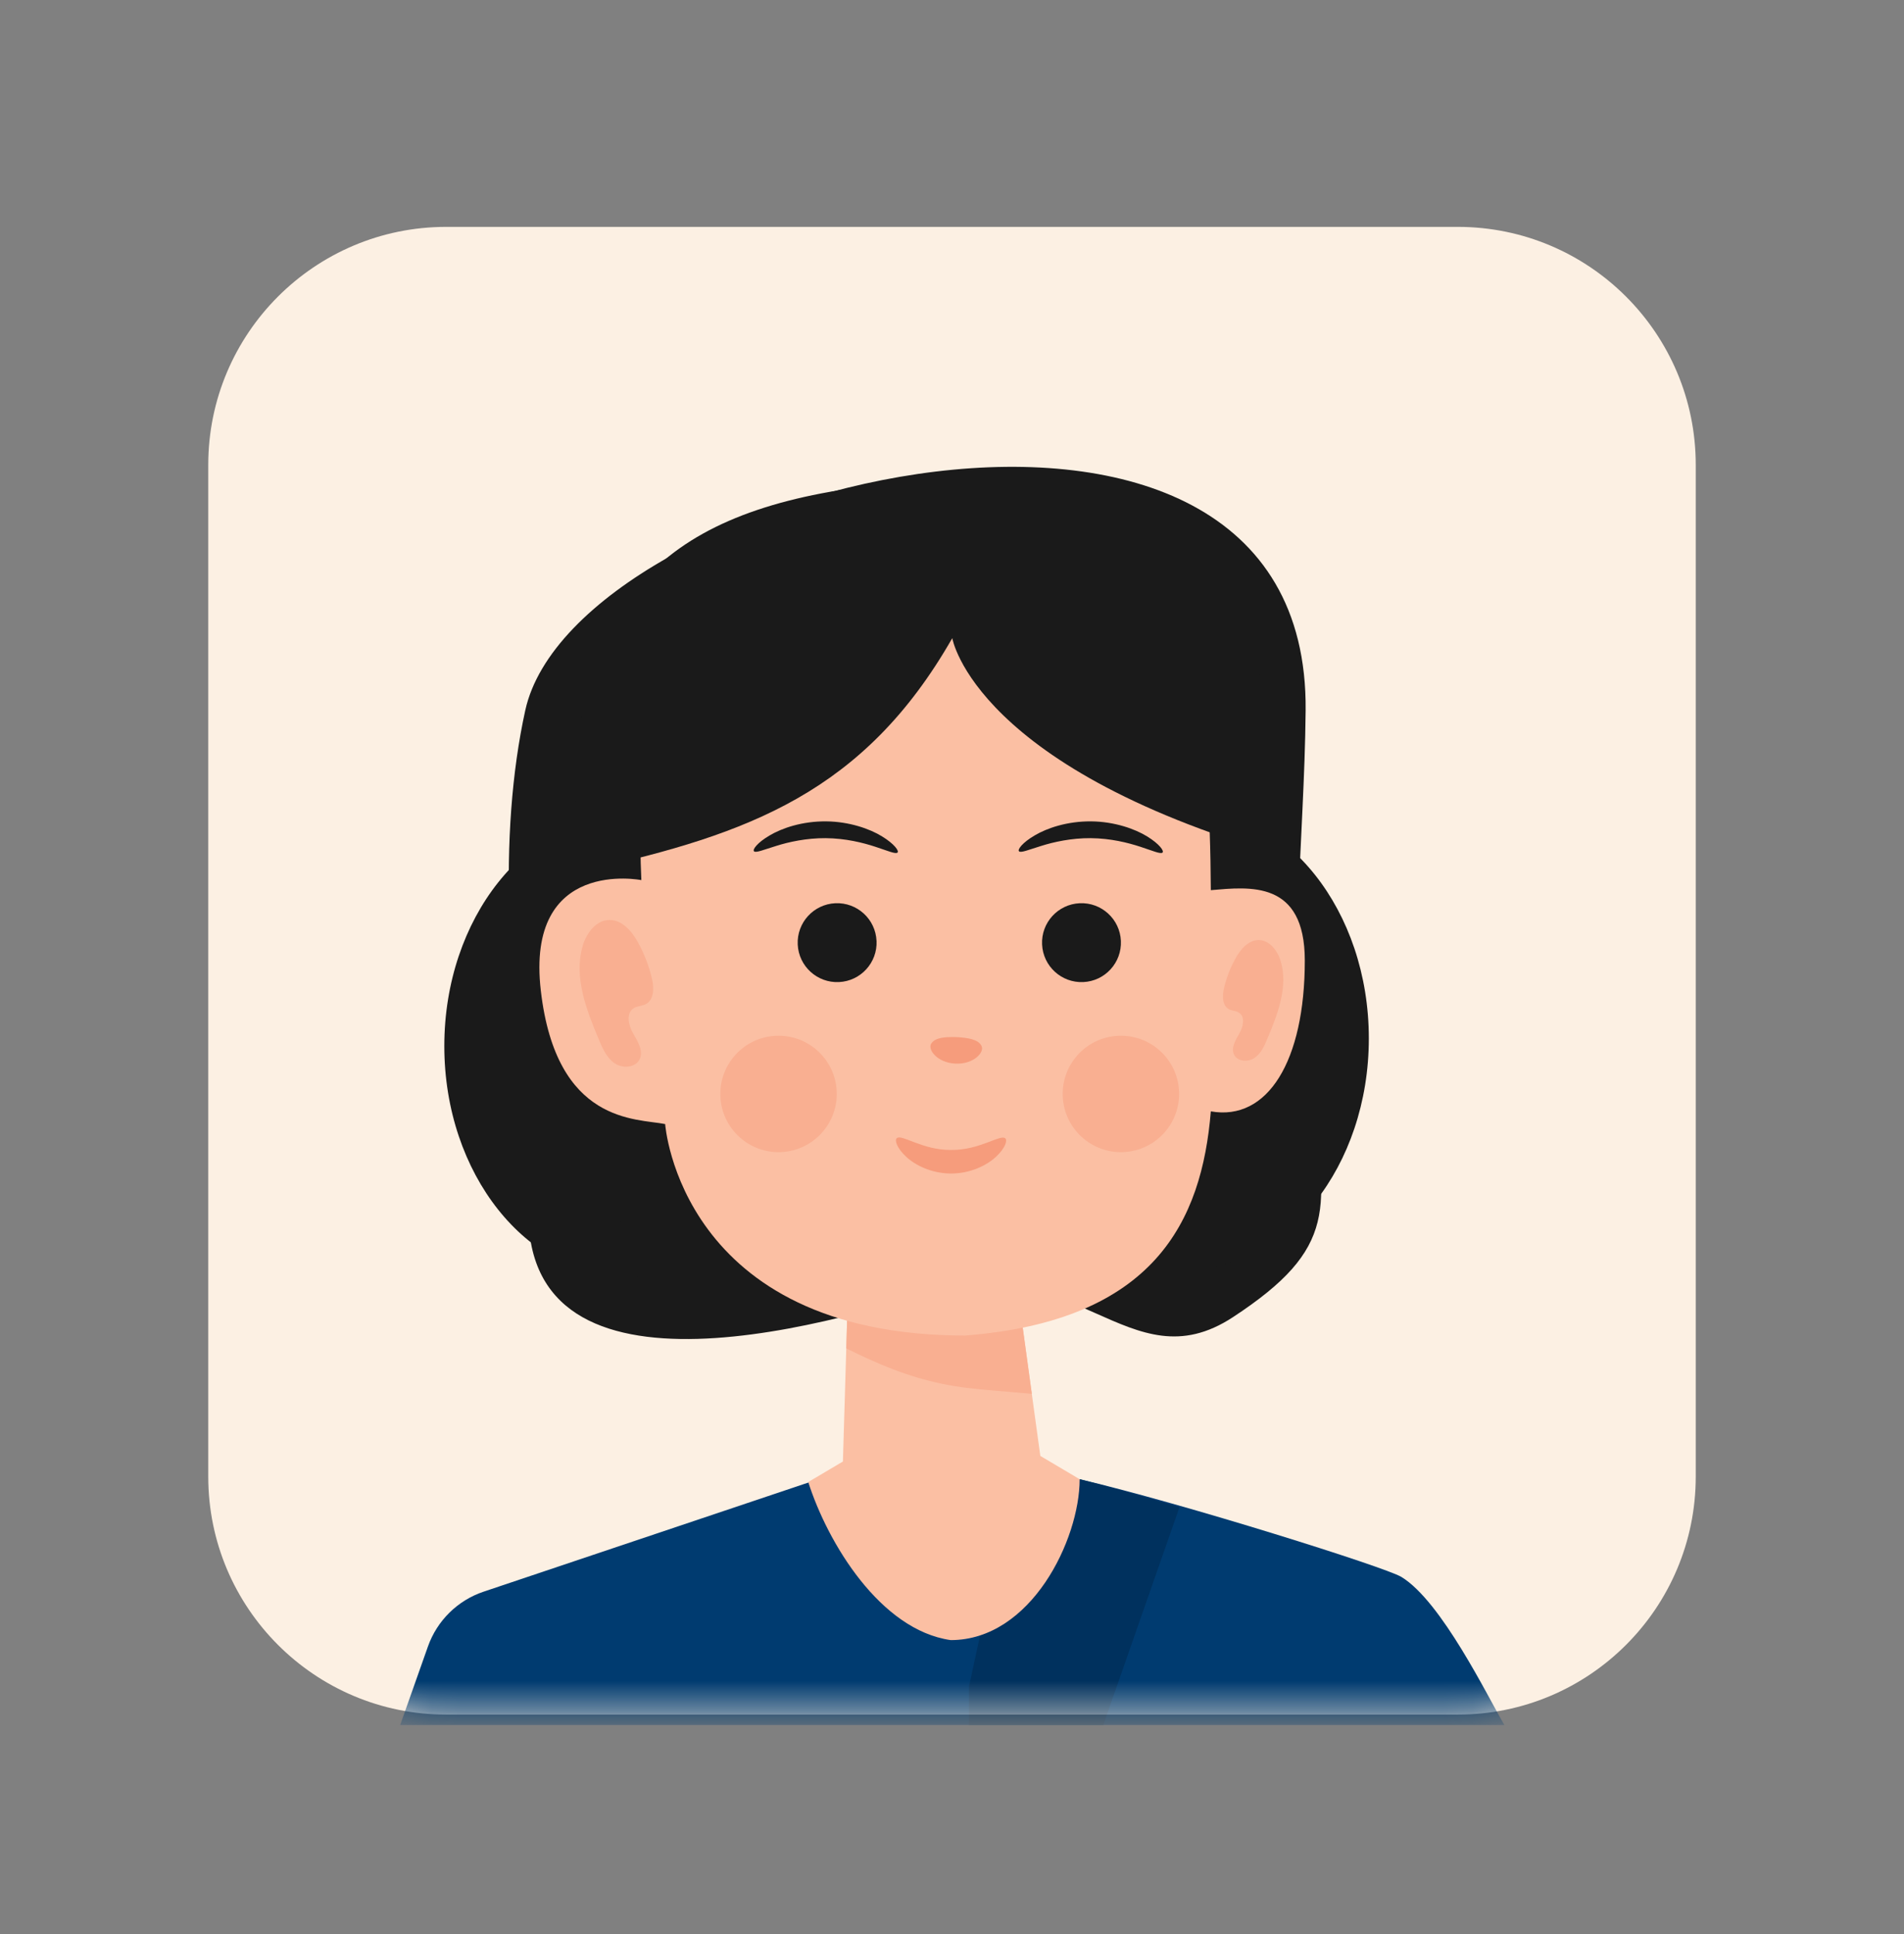 <svg width="64" height="65" viewBox="0 0 64 65" fill="none" xmlns="http://www.w3.org/2000/svg">
<rect x="0" y="0" width="64" height="65" fill="#808080" stroke="none"/>
<path d="M7 15.625C7 11.207 10.582 7.625 15 7.625H49C53.418 7.625 57 11.207 57 15.625V49.625C57 54.043 53.418 57.625 49 57.625H15C10.582 57.625 7 54.043 7 49.625V15.625Z" fill="#FCF0E3"/>
<mask id="mask0_4712_19733" style="mask-type:alpha" maskUnits="userSpaceOnUse" x="7" y="7" width="50" height="51">
<path d="M7 15.625C7 11.207 10.582 7.625 15 7.625H49C53.418 7.625 57 11.207 57 15.625V49.625C57 54.043 53.418 57.625 49 57.625H15C10.582 57.625 7 54.043 7 49.625V15.625Z" fill="#F4971E"/>
</mask>
<g mask="url(#mask0_4712_19733)">
<path d="M47.104 52.997C46.563 52.669 39.783 50.535 36.291 49.714L32.574 55.048L27.506 49.714L16.257 53.493C15.382 53.786 14.691 54.467 14.384 55.337L13.451 57.976H32.01H50.568C50.005 57.019 48.456 53.818 47.104 52.997Z" fill="#003B70"/>
<path fill-rule="evenodd" clip-rule="evenodd" d="M32.993 54.73L32.574 56.672V57.976H37.085L39.645 50.656C38.412 50.284 37.232 49.949 36.291 49.714L32.993 54.73Z" fill="#00315E"/>
<path d="M27.168 49.809L28.333 49.119L28.577 40.929L34.073 42.124L34.098 42.585L34.969 48.931L36.291 49.714C36.291 51.742 34.659 55.121 31.956 55.121C29.591 54.783 27.821 51.858 27.168 49.809Z" fill="#FBBFA3"/>
<path fill-rule="evenodd" clip-rule="evenodd" d="M29.191 45.672C30.282 46.171 31.343 46.508 32.536 46.648V46.647C32.989 46.701 33.443 46.739 33.897 46.776C34.159 46.798 34.421 46.82 34.683 46.845L34.117 42.721L34.036 42.247L34.029 42.114L28.577 40.929L28.446 45.317C28.692 45.44 28.94 45.558 29.191 45.672Z" fill="#F9AF91"/>
<path d="M17.656 23.874C19.33 16.254 44.017 10.095 43.887 23.874C43.843 28.447 43.25 32.386 43.985 36.664C44.659 40.583 44.971 41.956 41.441 44.269C37.936 46.566 36.125 41.875 31 43.5C25.92 45.111 15.678 47.428 18.14 38.287C16.995 33.435 16.742 28.031 17.656 23.874Z" fill="#1A1A1A"/>
<path d="M21.104 42.926C24.51 42.926 27.272 39.447 27.272 35.156C27.272 30.864 24.51 27.385 21.104 27.385C17.697 27.385 14.935 30.864 14.935 35.156C14.935 39.447 17.697 42.926 21.104 42.926Z" fill="#1A1A1A"/>
<path d="M39.843 42.671C43.249 42.671 46.011 39.192 46.011 34.9C46.011 30.609 43.249 27.13 39.843 27.13C36.436 27.13 33.675 30.609 33.675 34.9C33.675 39.192 36.436 42.671 39.843 42.671Z" fill="#1A1A1A"/>
<path d="M18.179 33.296C17.657 28.802 21.558 29.579 21.558 29.579C20.985 17.004 28.136 16.235 34.654 16.89C40.264 17.453 40.668 24.841 40.7 29.917C42.009 29.805 43.859 29.579 43.859 32.282C43.859 35.661 42.61 37.689 40.7 37.351C40.397 41.033 38.811 44.391 32.441 44.885C22.861 44.885 22.358 37.778 22.358 37.778C21.399 37.584 18.7 37.789 18.179 33.296Z" fill="#FBBFA3"/>
<path d="M33.791 38.258C33.869 38.326 33.791 38.587 33.483 38.873C33.184 39.157 32.631 39.44 31.967 39.44C31.302 39.438 30.75 39.154 30.451 38.869C30.144 38.581 30.067 38.321 30.144 38.253C30.306 38.105 31.008 38.657 31.967 38.648C32.927 38.66 33.63 38.11 33.791 38.258Z" fill="#F69C7C"/>
<path d="M29.464 31.621C29.497 32.352 28.931 32.973 28.199 33.006C27.468 33.039 26.847 32.473 26.814 31.741C26.781 31.01 27.347 30.39 28.078 30.356C28.81 30.323 29.43 30.889 29.463 31.621H29.464Z" fill="#1A1A1A"/>
<path d="M37.677 31.621C37.71 32.352 37.145 32.973 36.413 33.006C35.682 33.039 35.061 32.473 35.028 31.741C34.994 31.01 35.56 30.39 36.292 30.356C37.024 30.323 37.644 30.889 37.677 31.621Z" fill="#1A1A1A"/>
<path d="M30.169 28.652C30.226 28.598 30.062 28.362 29.647 28.109C29.242 27.858 28.55 27.612 27.771 27.605C26.962 27.598 26.288 27.831 25.873 28.076C25.664 28.198 25.517 28.317 25.429 28.415C25.343 28.511 25.317 28.579 25.344 28.61C25.372 28.641 25.457 28.629 25.585 28.591C25.707 28.552 25.879 28.497 26.091 28.43C26.506 28.298 27.109 28.164 27.753 28.169C28.426 28.175 29.005 28.321 29.425 28.459C29.844 28.596 30.107 28.714 30.169 28.652L30.169 28.652Z" fill="#1A1A1A"/>
<path d="M39.077 28.652C39.134 28.598 38.97 28.362 38.556 28.109C38.15 27.858 37.458 27.612 36.679 27.605C35.87 27.598 35.196 27.831 34.781 28.076C34.572 28.198 34.426 28.317 34.337 28.415C34.251 28.511 34.225 28.579 34.252 28.61C34.28 28.641 34.366 28.629 34.493 28.591C34.616 28.552 34.788 28.497 34.999 28.43C35.414 28.298 36.017 28.164 36.661 28.169C37.335 28.175 37.913 28.321 38.333 28.459C38.752 28.596 39.015 28.714 39.078 28.652L39.077 28.652Z" fill="#1A1A1A"/>
<path d="M19.584 31.797C19.282 32.84 19.71 33.94 20.13 34.941C20.255 35.239 20.393 35.553 20.66 35.735C20.926 35.917 21.361 35.889 21.501 35.599C21.636 35.317 21.436 35.001 21.281 34.73C21.124 34.46 21.036 34.055 21.298 33.886C21.42 33.807 21.58 33.813 21.709 33.746C21.988 33.599 21.986 33.199 21.914 32.892C21.815 32.466 21.656 32.054 21.445 31.671C21.237 31.296 20.91 30.911 20.48 30.918C20.032 30.926 19.708 31.366 19.583 31.797H19.584Z" fill="#F9AF91"/>
<path d="M43.053 32.316C43.3 33.174 42.949 34.078 42.604 34.902C42.502 35.147 42.389 35.405 42.17 35.554C41.952 35.704 41.595 35.681 41.48 35.442C41.37 35.211 41.534 34.951 41.661 34.728C41.789 34.506 41.862 34.173 41.647 34.034C41.547 33.969 41.416 33.974 41.31 33.919C41.081 33.798 41.083 33.469 41.142 33.216C41.223 32.866 41.353 32.528 41.527 32.213C41.697 31.904 41.966 31.588 42.317 31.594C42.685 31.6 42.95 31.962 43.053 32.316Z" fill="#F9AF91"/>
<path d="M19.817 29.226C25.129 28.034 29.04 26.643 32.009 21.447C32.009 21.447 32.752 25.901 43.55 28.884C43.55 28.884 43.105 16.055 34.532 16.055C25.959 16.055 21.258 17.629 19.816 22.936C18.716 26.987 19.817 29.226 19.817 29.226Z" fill="#1A1A1A"/>
<path d="M39.632 36.676C39.681 37.756 38.846 38.67 37.766 38.72C36.687 38.769 35.772 37.934 35.723 36.854C35.674 35.775 36.509 34.86 37.588 34.811C38.668 34.762 39.583 35.597 39.632 36.676Z" fill="#F9AF91"/>
<path d="M28.124 36.676C28.173 37.756 27.338 38.67 26.258 38.72C25.179 38.769 24.264 37.934 24.215 36.854C24.166 35.775 25.001 34.86 26.08 34.811C27.16 34.762 28.075 35.597 28.124 36.676Z" fill="#F9AF91"/>
<path d="M32.987 35.141C33.112 35.351 32.739 35.774 32.119 35.747C31.499 35.719 31.164 35.264 31.307 35.066C31.446 34.858 31.801 34.847 32.158 34.855C32.515 34.878 32.867 34.922 32.987 35.141Z" fill="#F69C7C"/>
<path fill-rule="evenodd" clip-rule="evenodd" d="M17.998 39.456C18.516 38.97 19.033 38.486 19.551 38C20.235 41.806 22.908 42.975 25.372 44.211C22.892 43.473 20.547 43.424 17.998 39.456Z" fill="#1A1A1A"/>
</g>
</svg>
